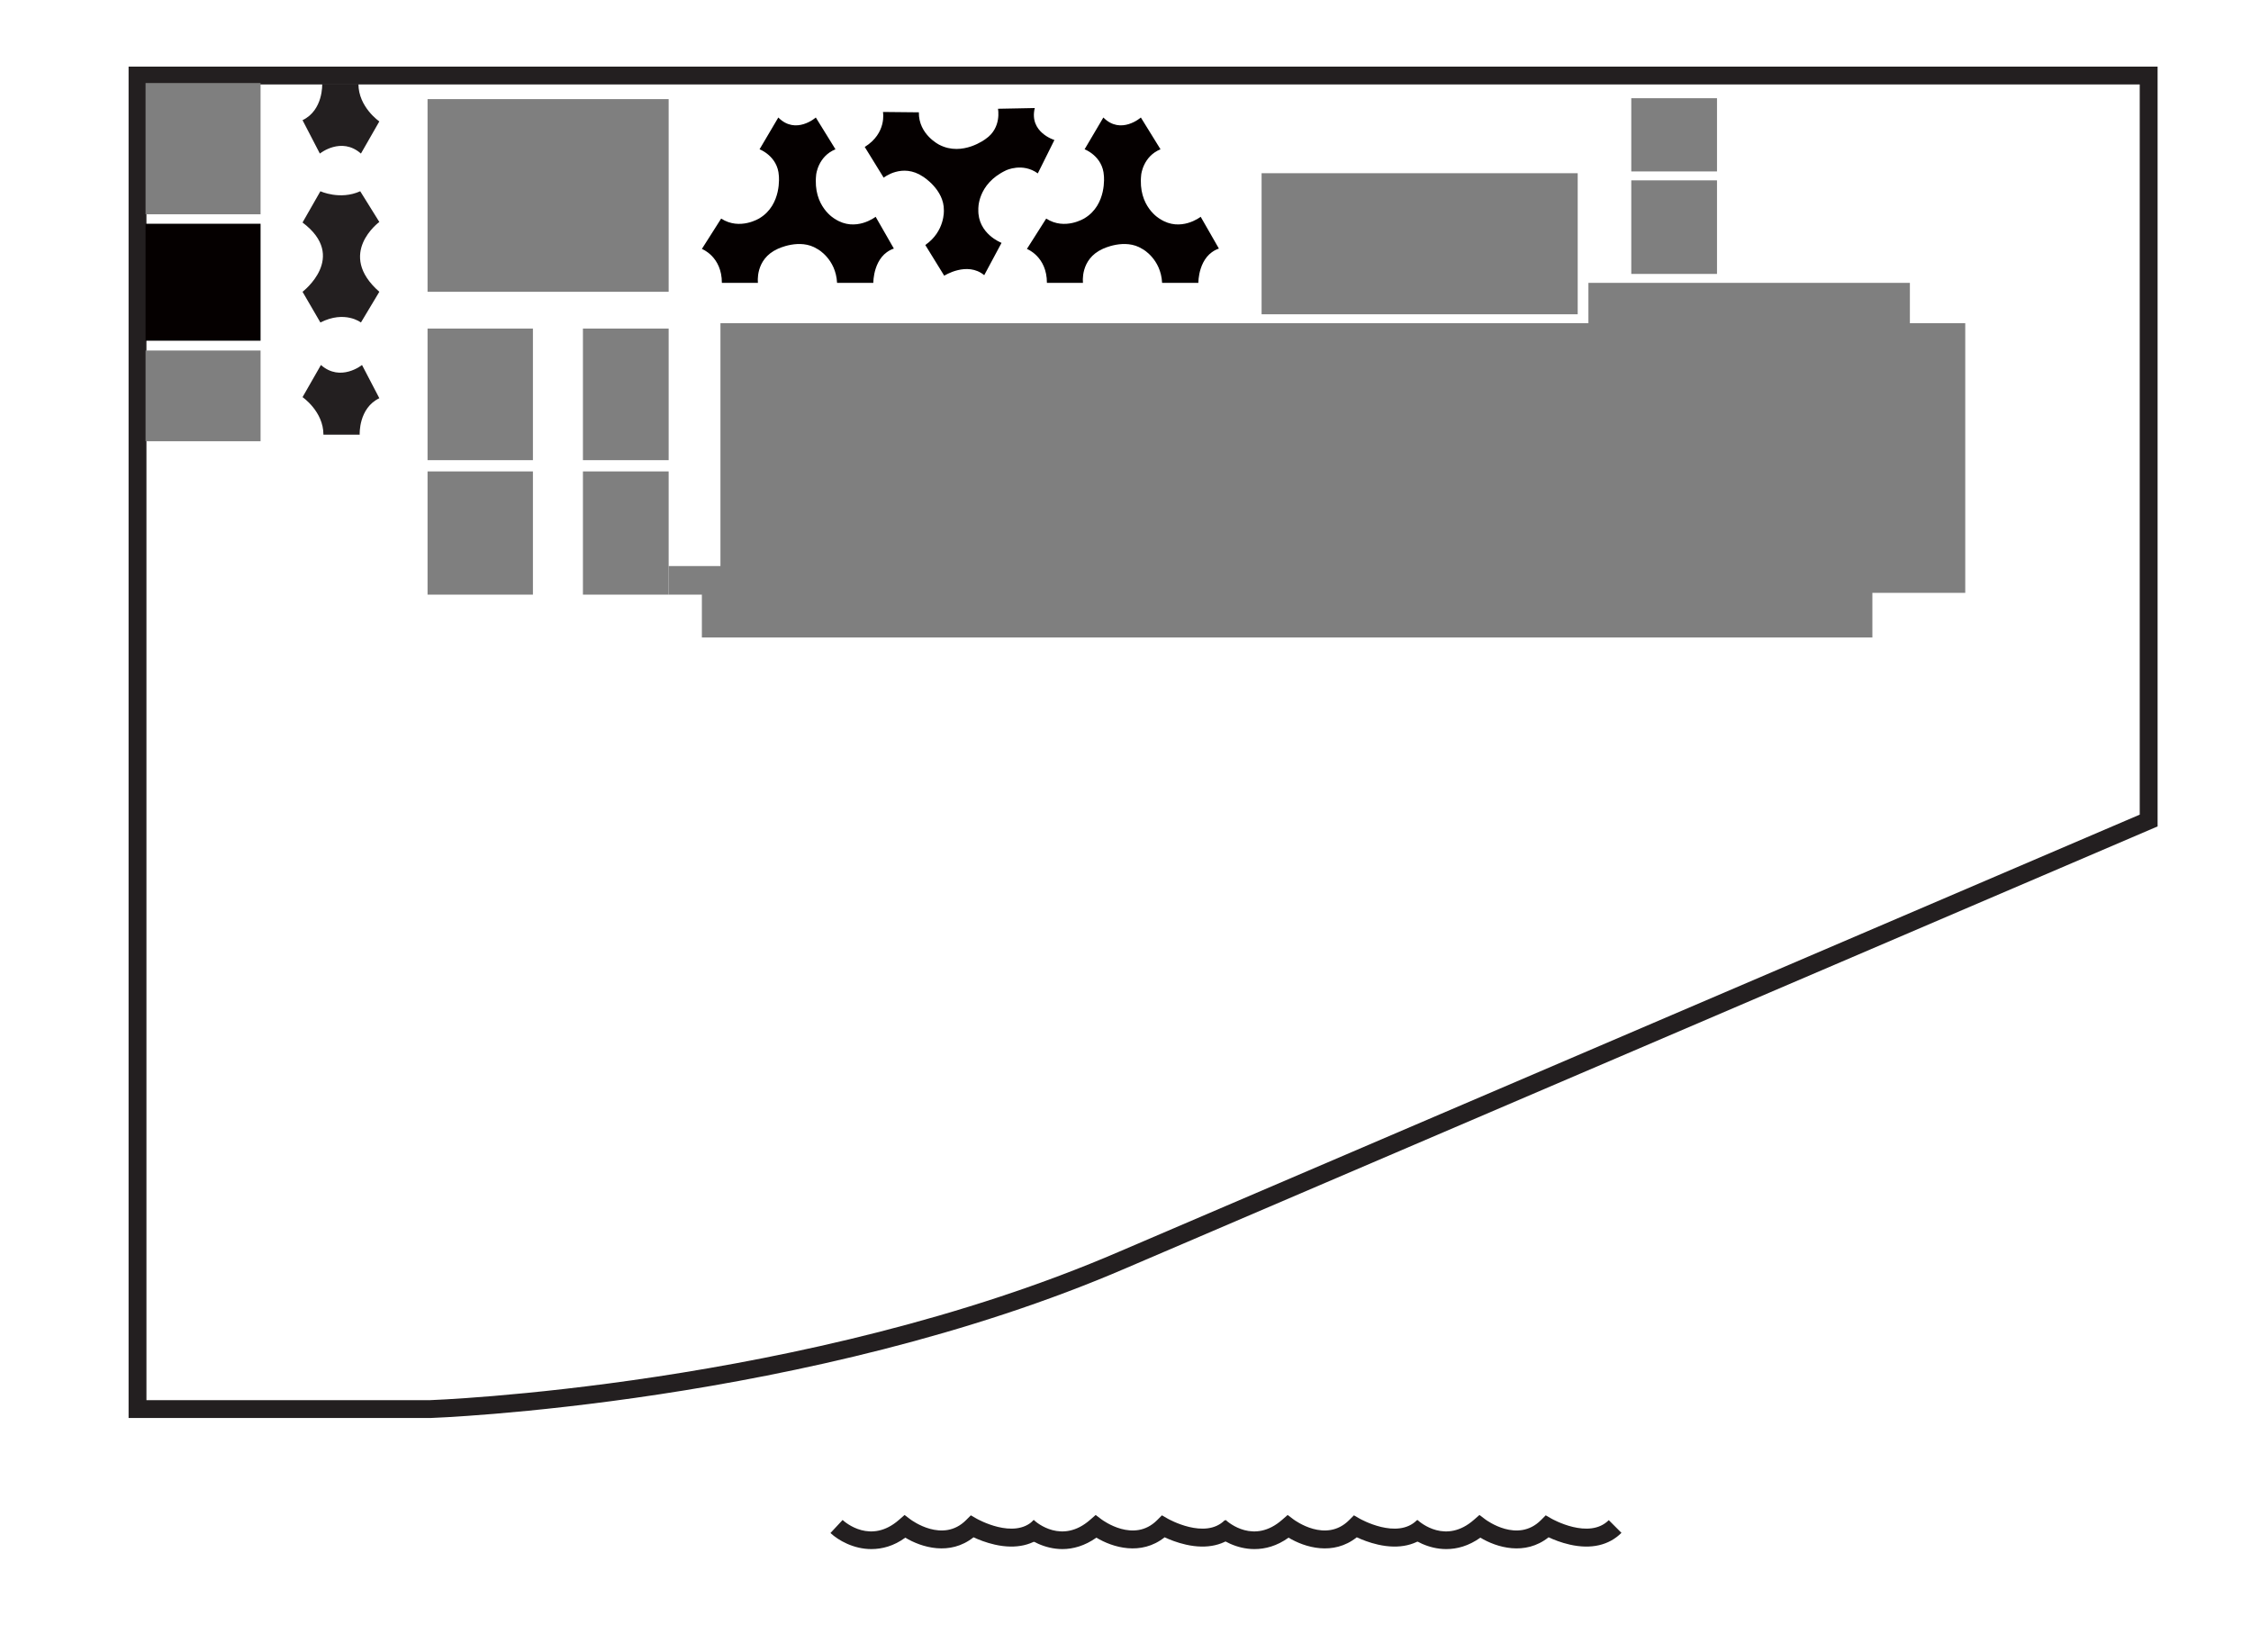 <?xml version="1.0" encoding="utf-8"?>
<!-- Generator: Adobe Illustrator 21.1.0, SVG Export Plug-In . SVG Version: 6.00 Build 0)  -->
<svg version="1.1" id="Floor_B" xmlns="http://www.w3.org/2000/svg" xmlns:xlink="http://www.w3.org/1999/xlink" x="0px" y="0px"
	 viewBox="0 0 1260.4 925" style="enable-background:new 0 0 1260.4 925;" xml:space="preserve">
<style type="text/css">
	.st00{display:none;}
	.st01{display:inline;fill:#FFFFFF;}
	.st02{fill:none;stroke:#231F20;stroke-width:10;stroke-miterlimit:10;}
	.st03{fill:#7F7F7F;}
	.st04{display:none;fill:none;}
	.st05{fill:#231F20;}
	.st06{fill:#050000;}
</style>
<g id="nopointer-stuff-2">
	<g id="Layer_8" class="st00">
		<rect class="st01" width="1260.4" height="925"/>
	</g>
	<g id="Layer_7">
	</g>
	<path class="st02" d="M77,42.3v746.8h163.8c0,0,211.3-7.4,387.9-83.6l574.4-246V42.3H77z"/>
	<rect x="326.4" y="264" class="st03" width="48" height="69"/>
	<polygon class="st03" points="1100.4,181 1069.4,181 1069.4,158.4 889.4,158.4 889.4,181 403.4,181 403.4,317 374.4,317 374.4,333 
		393,333 393,357 1048.4,357 1048.4,332 1100.4,332 	"/>
	<rect x="706.4" y="97" class="st03" width="177" height="79"/>
	<rect x="239.4" y="55.5" class="st03" width="135" height="107.9"/>
	<rect x="326.4" y="184" class="st03" width="48" height="73.7"/>
	<rect x="913.4" y="55" class="st03" width="48" height="41"/>
	<rect x="913.4" y="101" class="st03" width="48" height="52.4"/>
	<rect x="239.4" y="264" class="st03" width="59" height="69"/>
	<rect x="239.4" y="184" class="st03" width="59" height="73.7"/>
	<rect x="351.3" y="29.8" class="st04" width="372" height="154.6"/>
	<rect x="72" y="38.3" class="st04" width="161.8" height="223.6"/>
	<g>
		<path class="st05" d="M594.9,867.5c-10,0-18.5-4.9-22.9-9l6.8-7.3c1.6,1.5,15.9,13.7,31.6-0.1l3.1-2.7l3.3,2.5
			c0.7,0.5,18.1,13.4,31.1,0.4l2.7-2.7l3.3,1.9c0.2,0.1,20.9,11.9,31.9,0.8l7.1,7.1c-7,7-17,9.3-28.9,6.6c-4.9-1.1-9.1-2.8-11.9-4.1
			c-13.2,10.5-29.1,5.7-38.2,0.2C607.4,865.7,600.8,867.5,594.9,867.5z"/>
		<path class="st05" d="M487.9,867.5c-10,0-18.5-4.9-22.9-9l6.8-7.3l-3.4,3.7l3.4-3.7c1.6,1.5,15.9,13.7,31.6-0.1l3.1-2.7l3.3,2.5
			c0.7,0.5,18.1,13.4,31.1,0.4l2.7-2.7l3.3,1.9c0.2,0.1,20.9,11.9,31.9,0.8l7.1,7.1c-7,7-17,9.3-28.9,6.6c-4.9-1.1-9.1-2.8-11.9-4.1
			c-13.2,10.5-29.1,5.7-38.2,0.2C500.5,865.8,493.9,867.5,487.9,867.5z"/>
		<path class="st05" d="M809.8,867.5c-10,0-18.5-4.9-22.9-9l6.8-7.3l-3.4,3.7l3.4-3.7c1.6,1.5,15.9,13.7,31.6-0.1l3.1-2.7l3.3,2.5
			c0.7,0.5,18.1,13.4,31.1,0.4l2.7-2.7l3.3,1.9c0.2,0.1,20.9,11.9,32,0.8l7.1,7.1c-7,7-17,9.3-28.9,6.6c-4.9-1.1-9.1-2.8-11.9-4.1
			c-13.2,10.5-29.1,5.7-38.2,0.2C822.3,865.8,815.8,867.5,809.8,867.5z"/>
		<path class="st05" d="M702.4,867.5c-10,0-18.5-4.9-22.9-9l6.8-7.3l-3.4,3.7l3.4-3.7c1.6,1.5,15.9,13.7,31.6-0.1l3.1-2.7l3.3,2.5
			c0.7,0.5,18.1,13.4,31.1,0.4l2.7-2.7l3.3,1.9c0.2,0.1,20.9,11.9,32,0.8l7.1,7.1c-7,7-17,9.3-28.9,6.6c-4.9-1.1-9.1-2.8-11.9-4.1
			c-13.2,10.5-29.1,5.7-38.2,0.2C715,865.8,708.4,867.5,702.4,867.5z"/>
	</g>
	<rect x="81.5" y="46.5" class="st03" width="64.4" height="73.5"/>
	<rect x="81.5" y="196.3" class="st03" width="64.4" height="50.8"/>
</g>
<g id="landmarks-offices-2">
	<rect id="o12" x="81.5" y="125.3" class="st06" width="64.4" height="65.5"/>
</g>
<g id="landmarks-desks-2">
	<path id="d27" class="st05" d="M201.4,243.3c0,0-0.7-14.7,11-20.3l-9.7-18.6c0,0-12,9.7-23,0l-10.3,18c0,0,11.7,8,11.7,21H201.4z"/>
	<path id="d26" class="st05" d="M179.4,107.1c0,0,11,5.1,22.3,0l10.7,17.2c0,0-24.3,17.8,0,39.1l-10.3,17.2c0,0-9-7-22.7,0l-10-17.2
		c0,0,25.7-19.5,0-38.8L179.4,107.1z"/>
	<path id="d25" class="st06" d="M650.7,158.4H671c0,0-0.2-15.2,11.5-19.2l-10.2-17.8c0,0-11.2,8.8-22.8,1.2c0,0-12.5-6.8-10.5-24.8
		c0,0,1-10.2,10.8-14.2l-11-17.8c0,0-11.2,9.9-21,0l-10.5,17.8c0,0,10.2,3.8,10.8,14.8c0,0,1.8,16.2-10.8,23.8c0,0-11,7-21.5,0.2
		l-10.8,17c0,0,11.2,4.2,11.2,19h20.2c0,0-1.8-13.2,11-19c0,0,12.5-6.2,22.2,0C639.7,139.4,650,144.9,650.7,158.4z"/>
	<path id="d24" class="st06" d="M518.1,137.2l10.6,17.2c0,0,12.8-8.2,22.4-0.3l9.7-18.1c0,0-13.4-5-13-18.7c0,0-0.8-14.2,15.5-21.9
		c0,0,9.2-4.5,17.8,1.7l9.3-18.7c0,0-14.3-4.3-11-17.9l-20.6,0.4c0,0,2.2,10.7-6.9,16.9c0,0-12.9,10-25.9,3.3
		c0,0-11.7-5.7-11.5-18.2l-20.1-0.2c0,0,2.3,11.8-10.2,19.6l10.6,17.2c0,0,10.4-8.4,22-0.6c0,0,11.9,7.3,11.7,18.9
		C528.5,117.8,529.2,129.5,518.1,137.2z"/>
	<path id="d23" class="st06" d="M468.7,158.4H489c0,0-0.2-15.2,11.5-19.2l-10.2-17.8c0,0-11.2,8.8-22.8,1.2c0,0-12.5-6.8-10.5-24.8
		c0,0,1-10.2,10.8-14.2l-11-17.8c0,0-11.2,9.9-21,0l-10.5,17.8c0,0,10.2,3.8,10.8,14.8c0,0,1.8,16.2-10.8,23.8c0,0-11,7-21.5,0.2
		l-10.8,17c0,0,11.2,4.2,11.2,19h20.2c0,0-1.8-13.2,11-19c0,0,12.5-6.2,22.2,0C457.7,139.4,468,144.9,468.7,158.4z"/>
	<path id="d22_1_" class="st05" d="M180.4,47c0,0,0.7,14.7-11,20.3l9.7,18.7c0,0,12-9.7,23,0l10.3-18c0,0-11.7-8-11.7-21H180.4z"/>
</g>
</svg>
